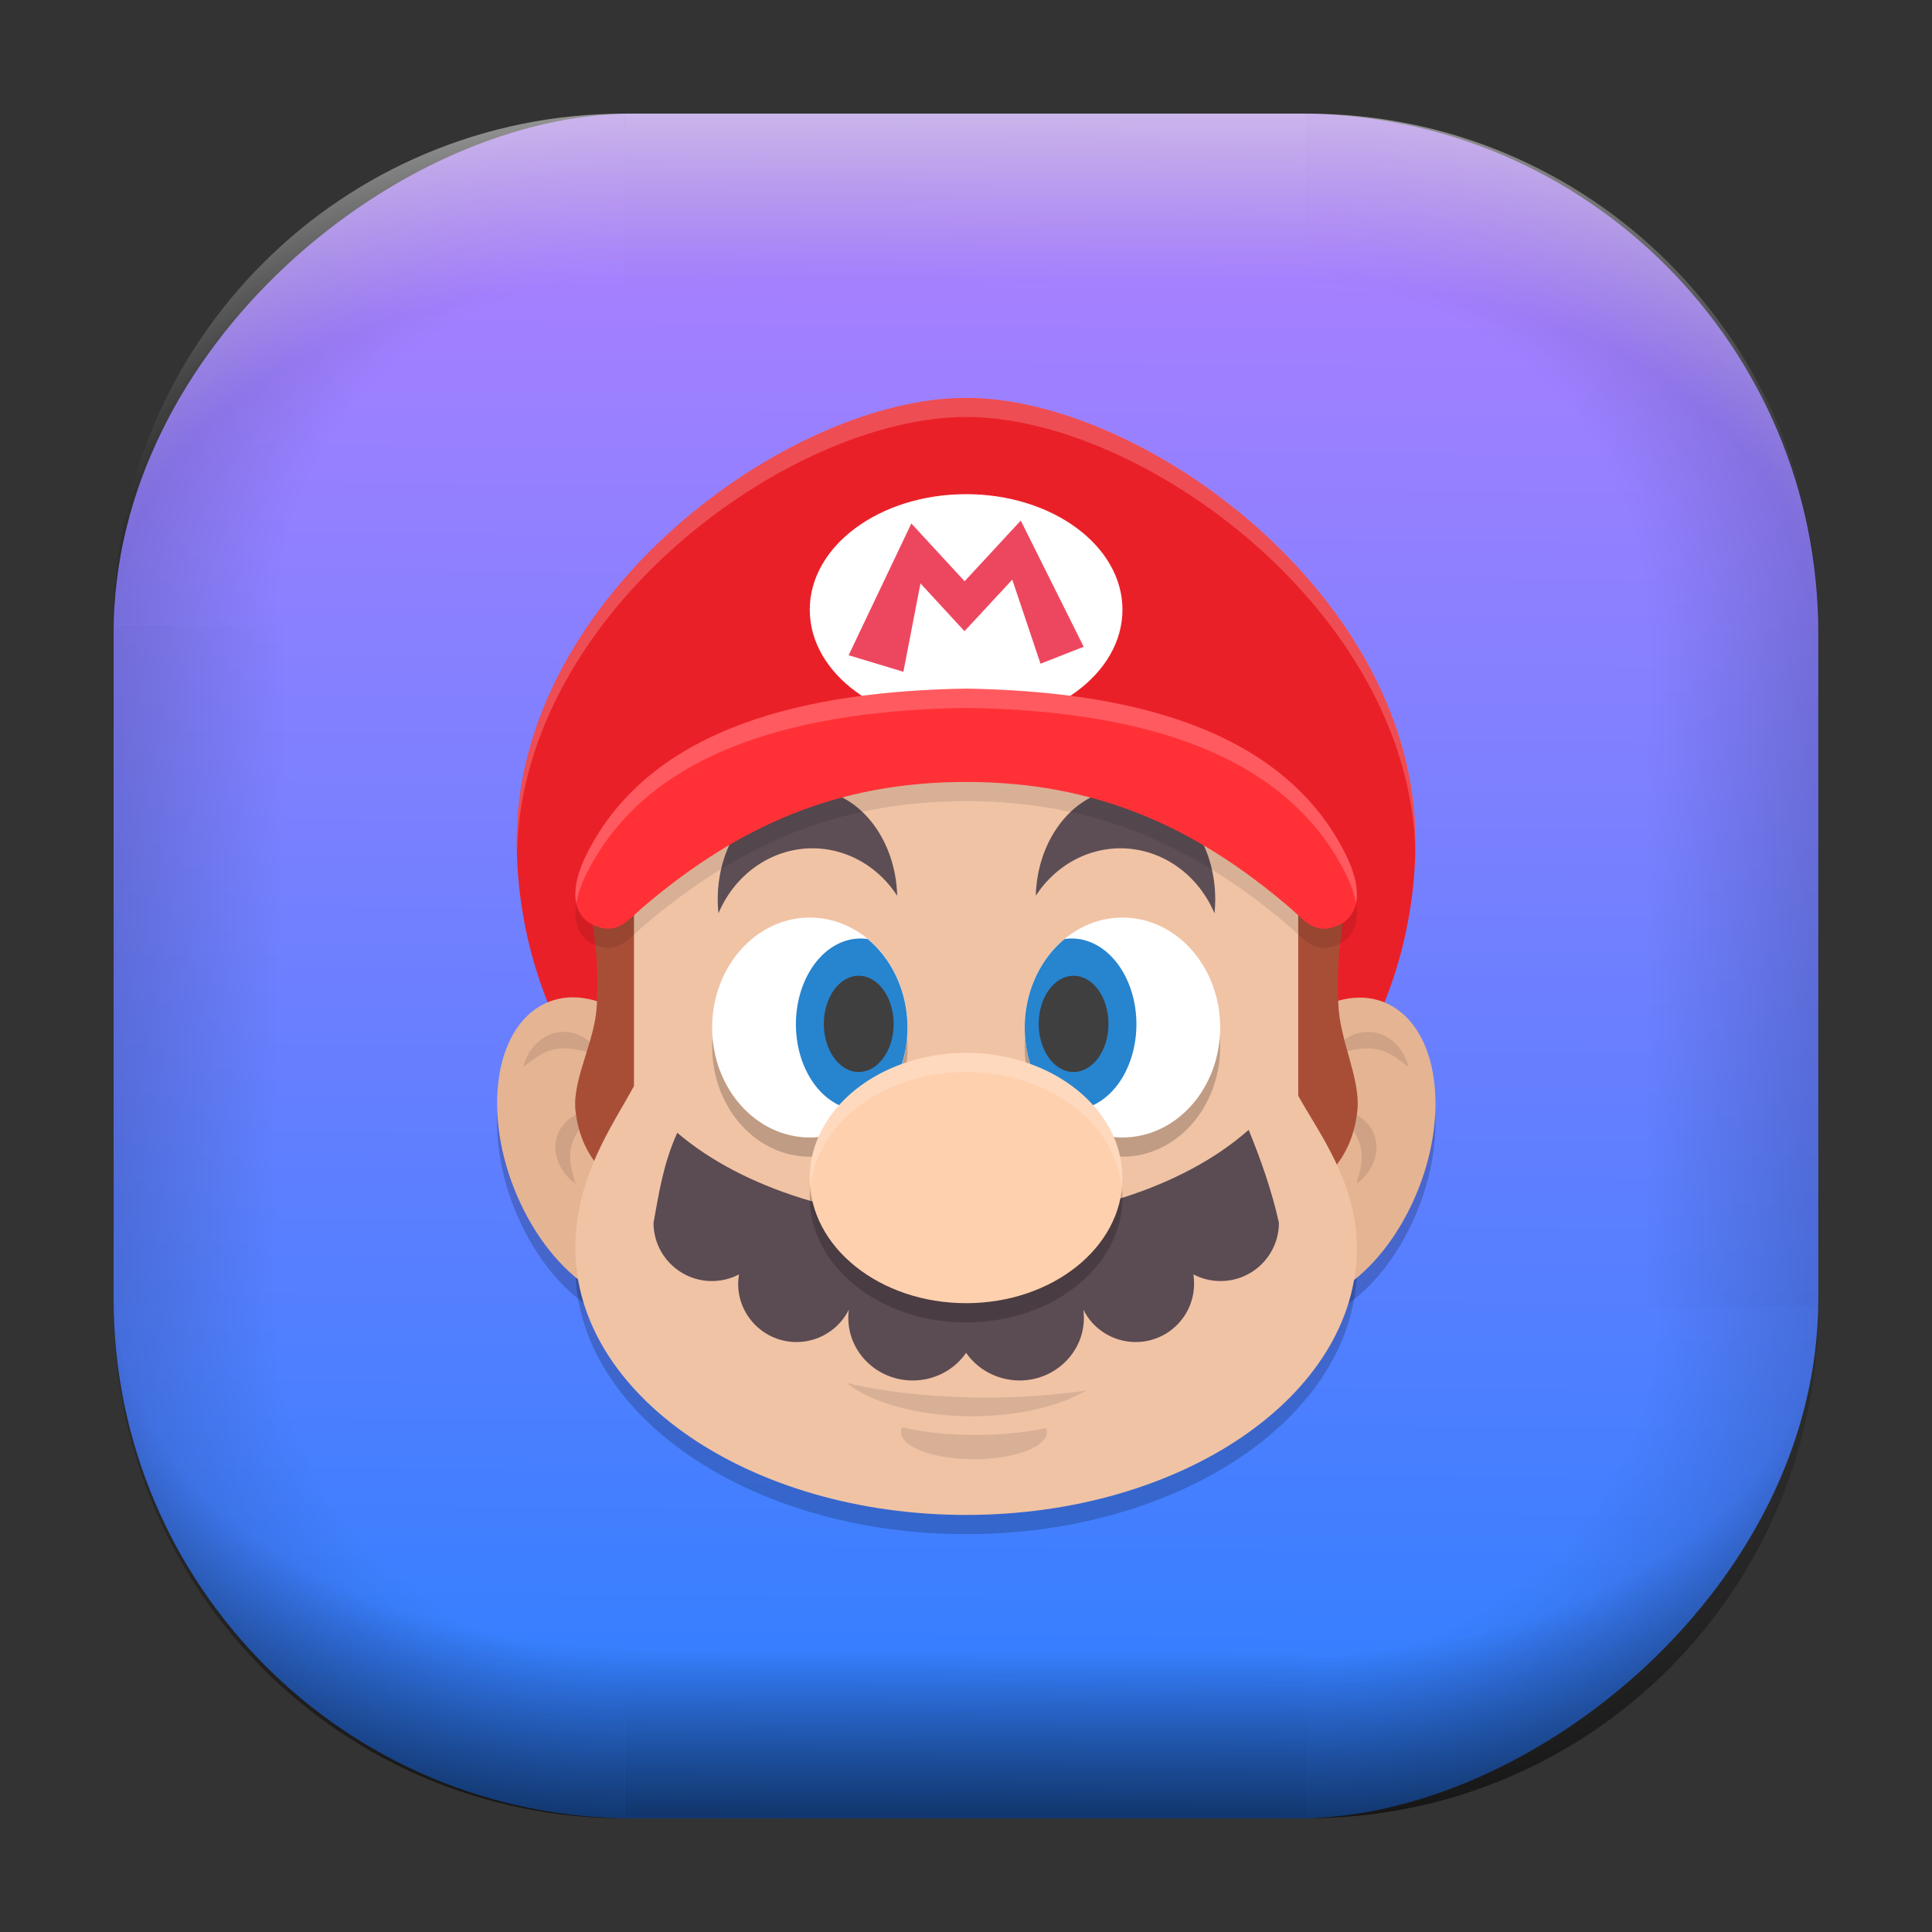 <?xml version="1.0" encoding="UTF-8" standalone="no"?>
<svg
   width="68"
   height="68"
   viewBox="0 0 17.992 17.992"
   version="1.1"
   id="svg1114"
   inkscape:version="1.3.2 (091e20ef0f, 2023-11-25)"
   sodipodi:docname="smw.svg"
   xmlns:inkscape="http://www.inkscape.org/namespaces/inkscape"
   xmlns:sodipodi="http://sodipodi.sourceforge.net/DTD/sodipodi-0.dtd"
   xmlns:xlink="http://www.w3.org/1999/xlink"
   xmlns="http://www.w3.org/2000/svg"
   xmlns:svg="http://www.w3.org/2000/svg"
   xmlns:rdf="http://www.w3.org/1999/02/22-rdf-syntax-ns#"
   xmlns:cc="http://creativecommons.org/ns#"
   xmlns:dc="http://purl.org/dc/elements/1.1/">
  <rect x="0" y="0" width="17.992" height="17.992" fill="#333333" stroke="none"/>
  <style
     type="text/css"
     id="current-color-scheme">.ColorScheme-Highlight { color:#5599ff; }
</style>
  <defs
     id="defs1108">
    <linearGradient
       id="linearGradient12"
       inkscape:collect="always">
      <stop
         style="stop-color:#ffffff;stop-opacity:0;"
         offset="0"
         id="stop10" />
      <stop
         id="stop11"
         offset="0.659"
         style="stop-color:#ffffff;stop-opacity:0" />
      <stop
         style="stop-color:#ffffff;stop-opacity:1;"
         offset="1"
         id="stop12" />
    </linearGradient>
    <linearGradient
       id="linearGradient9"
       inkscape:collect="always">
      <stop
         style="stop-color:#000000;stop-opacity:0;"
         offset="0"
         id="stop1" />
      <stop
         id="stop8"
         offset="0.661"
         style="stop-color:#000000;stop-opacity:0" />
      <stop
         style="stop-color:#000000;stop-opacity:1;"
         offset="1"
         id="stop9" />
    </linearGradient>
    <linearGradient
       id="linearGradient7"
       inkscape:collect="always">
      <stop
         style="stop-color:#000000;stop-opacity:0;"
         offset="0"
         id="stop5" />
      <stop
         id="stop6"
         offset="0.659"
         style="stop-color:#000000;stop-opacity:0" />
      <stop
         style="stop-color:#000000;stop-opacity:1;"
         offset="1"
         id="stop7" />
    </linearGradient>
    <linearGradient
       id="linearGradient4"
       inkscape:collect="always">
      <stop
         style="stop-color:#000000;stop-opacity:0;"
         offset="0"
         id="stop2" />
      <stop
         id="stop3"
         offset="0.671"
         style="stop-color:#000000;stop-opacity:0" />
      <stop
         style="stop-color:#000000;stop-opacity:1;"
         offset="1"
         id="stop4" />
    </linearGradient>
    <linearGradient
       inkscape:collect="always"
       id="linearGradient899">
      <stop
         style="stop-color:#b380ff;stop-opacity:1;"
         offset="0"
         id="stop895" />
      <stop
         style="stop-color:#2a7fff;stop-opacity:1;"
         offset="1"
         id="stop897" />
    </linearGradient>
    <linearGradient
       id="linearGradient1167"
       x1="40.752"
       x2="40.752"
       y1="28.508"
       y2="17.206"
       gradientUnits="userSpaceOnUse">
      <stop
         style="stop-color:#84fb6e;stop-opacity:1"
         stop-color="#0ab816"
         offset="0"
         id="stop1163" />
      <stop
         style="stop-color:#0dd41a;stop-opacity:1"
         stop-color="#0cf36c"
         offset="1"
         id="stop1165" />
    </linearGradient>
    <linearGradient
       id="cornerBevel"
       inkscape:collect="always">
      <stop
         style="stop-color:#000000;stop-opacity:0;"
         offset="0"
         id="stop2663" />
      <stop
         id="stop2671"
         offset="0.667"
         style="stop-color:#000000;stop-opacity:0" />
      <stop
         style="stop-color:#000000;stop-opacity:1;"
         offset="1"
         id="stop2661" />
    </linearGradient>
    <linearGradient
       id="bevel"
       inkscape:collect="always">
      <stop
         id="stop2685"
         offset="0"
         style="stop-color:#000000;stop-opacity:1;" />
      <stop
         id="stop2687"
         offset="1"
         style="stop-color:#000000;stop-opacity:0;" />
    </linearGradient>
    <linearGradient
       id="highlightCorner"
       inkscape:collect="always">
      <stop
         style="stop-color:#ffffff;stop-opacity:0;"
         offset="0"
         id="stop2613" />
      <stop
         id="stop2621"
         offset="0.667"
         style="stop-color:#ffffff;stop-opacity:0" />
      <stop
         style="stop-color:#ffffff;stop-opacity:1;"
         offset="1"
         id="stop2611" />
    </linearGradient>
    <linearGradient
       inkscape:collect="always"
       id="highlight">
      <stop
         style="stop-color:#ffffff;stop-opacity:1;"
         offset="0"
         id="stop2921" />
      <stop
         style="stop-color:#ffffff;stop-opacity:0;"
         offset="1"
         id="stop2923" />
    </linearGradient>
    <radialGradient
       inkscape:collect="always"
       xlink:href="#highlightCorner"
       id="radialGradient15"
       gradientUnits="userSpaceOnUse"
       gradientTransform="matrix(0.043,-12.079,17.934,0.064,14.524,-50.374)"
       cx="-4.58"
       cy="-0.502"
       fx="-4.58"
       fy="-0.502"
       r="0.397" />
    <linearGradient
       inkscape:collect="always"
       xlink:href="#highlight"
       id="linearGradient15"
       gradientUnits="userSpaceOnUse"
       x1="-3.845"
       y1="-1.153"
       x2="-3.845"
       y2="-0.895"
       gradientTransform="matrix(6.092,0,0,6.092,32.229,7.154)" />
    <radialGradient
       inkscape:collect="always"
       xlink:href="#linearGradient12"
       id="radialGradient17"
       gradientUnits="userSpaceOnUse"
       gradientTransform="matrix(-0.022,-12.045,-17.968,0.034,1.664,-50.223)"
       cx="-4.575"
       cy="-0.553"
       fx="-4.575"
       fy="-0.553"
       r="0.397" />
    <radialGradient
       inkscape:collect="always"
       xlink:href="#linearGradient7"
       id="radialGradient18"
       gradientUnits="userSpaceOnUse"
       gradientTransform="matrix(0.065,12.1,17.934,-0.096,14.61,64.748)"
       cx="-4.428"
       cy="-0.501"
       fx="-4.428"
       fy="-0.501"
       r="0.397" />
    <linearGradient
       inkscape:collect="always"
       xlink:href="#bevel"
       id="linearGradient18"
       gradientUnits="userSpaceOnUse"
       x1="-3.842"
       y1="-1.451"
       x2="-3.841"
       y2="-1.197"
       gradientTransform="matrix(6.092,0,0,6.092,32.229,-7.154)" />
    <radialGradient
       inkscape:collect="always"
       xlink:href="#linearGradient4"
       id="radialGradient20"
       gradientUnits="userSpaceOnUse"
       gradientTransform="matrix(-0.01,11.991,-17.967,-0.015,1.735,64.306)"
       cx="-4.424"
       cy="-0.55"
       fx="-4.424"
       fy="-0.55"
       r="0.397" />
    <radialGradient
       inkscape:collect="always"
       xlink:href="#cornerBevel"
       id="radialGradient25"
       gradientUnits="userSpaceOnUse"
       gradientTransform="matrix(12.185,0,0,12.185,59.631,10.378)"
       cx="-4.457"
       cy="-0.449"
       fx="-4.457"
       fy="-0.449"
       r="0.397" />
    <linearGradient
       inkscape:collect="always"
       xlink:href="#bevel"
       id="linearGradient25"
       gradientUnits="userSpaceOnUse"
       x1="-3.849"
       y1="-1.146"
       x2="-3.846"
       y2="-0.891"
       gradientTransform="matrix(6.092,0,0,6.092,32.229,7.154)" />
    <radialGradient
       inkscape:collect="always"
       xlink:href="#cornerBevel"
       id="radialGradient29"
       gradientUnits="userSpaceOnUse"
       gradientTransform="matrix(0,-12.185,12.185,0,11.274,-44.428)"
       cx="-4.571"
       cy="-0.487"
       fx="-4.571"
       fy="-0.487"
       r="0.397" />
    <radialGradient
       inkscape:collect="always"
       xlink:href="#cornerBevel"
       id="radialGradient30"
       gradientUnits="userSpaceOnUse"
       gradientTransform="matrix(-12.185,-0.049,0.048,-11.942,-43.502,3.852)"
       cx="-4.534"
       cy="-0.603"
       fx="-4.534"
       fy="-0.603"
       r="0.397" />
    <radialGradient
       inkscape:collect="always"
       xlink:href="#linearGradient9"
       id="radialGradient31"
       gradientUnits="userSpaceOnUse"
       gradientTransform="matrix(0,-12.152,11.979,0,18.476,-48.771)"
       cx="-4.418"
       cy="-0.565"
       fx="-4.418"
       fy="-0.565"
       r="0.397" />
    <linearGradient
       inkscape:collect="always"
       xlink:href="#bevel"
       id="linearGradient34"
       gradientUnits="userSpaceOnUse"
       x1="-3.997"
       y1="-1.222"
       x2="-4"
       y2="-0.967"
       gradientTransform="matrix(6.092,0,0,6.092,17.025,8.05)" />
    <linearGradient
       inkscape:collect="always"
       xlink:href="#bevel"
       id="linearGradient35"
       gradientUnits="userSpaceOnUse"
       x1="-4.092"
       y1="-1.449"
       x2="-4.095"
       y2="-1.197"
       gradientTransform="matrix(6.092,0,0,6.092,16.129,-7.154)" />
    <linearGradient
       inkscape:collect="always"
       xlink:href="#bevel"
       id="linearGradient36"
       gradientUnits="userSpaceOnUse"
       x1="-3.873"
       y1="-1.372"
       x2="-3.877"
       y2="-1.116"
       gradientTransform="matrix(6.092,0,0,6.092,31.333,-8.05)" />
    <linearGradient
       id="paint2_linear_77:3-7"
       x1="79.398"
       y1="-197.844"
       x2="82.901"
       y2="-199.978"
       gradientUnits="userSpaceOnUse"
       gradientTransform="matrix(1.925,0,0,1.731,-40.887,399.617)">
      <stop
         stop-color="#EBFAFF"
         stop-opacity="0.1"
         id="stop29-5-7"
         offset="0"
         style="stop-color:#c3c3c3;stop-opacity:1;" />
      <stop
         offset="1"
         stop-color="#70A9FF"
         stop-opacity="0.5"
         id="stop30-0-1"
         style="stop-color:#05c7ff;stop-opacity:0.8;" />
    </linearGradient>
    <linearGradient
       inkscape:collect="always"
       xlink:href="#linearGradient899"
       id="linearGradient926"
       x1="0.989"
       y1="-9.341"
       x2="16.919"
       y2="-9.225"
       gradientUnits="userSpaceOnUse"
       gradientTransform="translate(-0.926,0.476)" />
    <linearGradient
       id="linearGradient4574">
      <stop
         style="stop-color:#f4be00;stop-opacity:1;"
         offset="0"
         id="stop10278" />
      <stop
         style="stop-color:#fff4ca;stop-opacity:1"
         offset="1"
         id="stop10280" />
    </linearGradient>
    <linearGradient
       id="linearGradient4838">
      <stop
         offset="0"
         style="stop-color:#2e9000;stop-opacity:1"
         id="stop10268" />
      <stop
         offset="1"
         style="stop-color:#00ba00;stop-opacity:1"
         id="stop10270" />
    </linearGradient>
  </defs>
  <sodipodi:namedview
     id="base"
     pagecolor="#e2e2e2"
     bordercolor="#666666"
     borderopacity="1.0"
     inkscape:pageopacity="0"
     inkscape:pageshadow="2"
     inkscape:zoom="9.7248729"
     inkscape:cx="33.933605"
     inkscape:cy="38.663744"
     inkscape:document-units="px"
     inkscape:current-layer="layer1"
     inkscape:document-rotation="0"
     showgrid="true"
     units="px"
     inkscape:window-width="1920"
     inkscape:window-height="990"
     inkscape:window-x="0"
     inkscape:window-y="0"
     inkscape:window-maximized="1"
     inkscape:object-paths="true"
     inkscape:snap-grids="true"
     inkscape:snap-intersection-paths="true"
     inkscape:snap-smooth-nodes="true"
     inkscape:snap-midpoints="true"
     inkscape:showpageshadow="2"
     inkscape:pagecheckerboard="0"
     inkscape:deskcolor="#d1d1d1">
    <inkscape:grid
       id="grid2"
       units="px"
       originx="0"
       originy="0"
       spacingx="0.265"
       spacingy="0.265"
       empcolor="#0099e5"
       empopacity="0.302"
       color="#0099e5"
       opacity="0.149"
       empspacing="5"
       dotted="false"
       gridanglex="30"
       gridanglez="30"
       visible="true" />
  </sodipodi:namedview>
  <g
     inkscape:label="Layer 1"
     inkscape:groupmode="layer"
     id="layer1">
    <g
       id="g918"
       transform="translate(0.476,0.926)">
      <rect
         ry="4.836"
         rx="4.836"
         style="fill:url(#linearGradient926);fill-opacity:1;stroke-width:6.092"
         x="0.132"
         y="-16.457"
         width="15.875"
         height="15.875"
         id="use1056"
         transform="rotate(90)"
         class="ColorScheme-Highlight" />
      <path
         d="m 5.345,0.132 c -2.638,0 -4.762,2.124 -4.762,4.762 H 5.345 Z"
         style="opacity:0.15;fill:url(#radialGradient25);fill-opacity:1;stroke-width:6.092"
         id="path20" />
      <rect
         y="0.132"
         x="5.345"
         height="1.587"
         width="6.35"
         id="rect20"
         style="opacity:0.15;fill:url(#linearGradient25);fill-opacity:1;stroke-width:4.836;stroke-linecap:round;stroke-linejoin:round;paint-order:stroke fill markers" />
      <path
         d="m 0.582,11.245 c 0,2.638 2.124,4.762 4.762,4.762 v -4.762 z"
         style="opacity:0.15;fill:url(#radialGradient29);fill-opacity:1;stroke-width:6.092"
         id="use20" />
      <rect
         y="0.582"
         x="-11.245"
         height="1.587"
         width="6.35"
         id="use21"
         style="opacity:0.15;fill:url(#linearGradient34);fill-opacity:1;stroke-width:4.836;stroke-linecap:round;stroke-linejoin:round;paint-order:stroke fill markers"
         transform="rotate(-90)" />
      <path
         d="m 11.695,16.007 c 2.638,0 4.763,-2.124 4.763,-4.762 h -4.763 z"
         style="opacity:0.15;fill:url(#radialGradient30);fill-opacity:1;stroke-width:6.092"
         id="use22" />
      <rect
         y="-16.007"
         x="-11.695"
         height="1.587"
         width="6.35"
         id="use23"
         style="opacity:0.15;fill:url(#linearGradient35);fill-opacity:1;stroke-width:4.836;stroke-linecap:round;stroke-linejoin:round;paint-order:stroke fill markers"
         transform="scale(-1)" />
      <path
         d="m 16.457,4.895 c 0,-2.638 -2.124,-4.762 -4.763,-4.762 V 4.895 Z"
         style="opacity:0.15;fill:url(#radialGradient31);fill-opacity:1;stroke-width:6.092"
         id="use24" />
      <rect
         y="-16.457"
         x="4.895"
         height="1.587"
         width="6.35"
         id="use25"
         style="opacity:0.15;fill:url(#linearGradient36);fill-opacity:1;stroke-width:4.836;stroke-linecap:round;stroke-linejoin:round;paint-order:stroke fill markers"
         transform="rotate(90)" />
      <path
         d="m 5.345,0.132 c -2.638,0 -4.763,2.124 -4.763,4.762 H 5.345 Z"
         style="opacity:0.5;fill:url(#radialGradient15);fill-opacity:1;stroke-width:6.092"
         id="path14" />
      <rect
         y="0.132"
         x="5.345"
         height="1.587"
         width="6.35"
         id="rect14"
         style="opacity:0.5;fill:url(#linearGradient15);fill-opacity:1;stroke-width:4.836;stroke-linecap:round;stroke-linejoin:round;paint-order:stroke fill markers" />
      <path
         d="m 11.695,0.132 c 2.638,0 4.763,2.124 4.763,4.762 h -4.763 z"
         style="opacity:0.5;fill:url(#radialGradient17);fill-opacity:1;stroke-width:6.092"
         id="use14" />
      <path
         id="path17"
         style="opacity:0.5;fill:url(#radialGradient18);fill-opacity:1;stroke-width:6.092"
         d="m 5.345,16.007 c -2.638,0 -4.763,-2.124 -4.763,-4.763 h 4.763 z" />
      <rect
         style="opacity:0.5;fill:url(#linearGradient18);fill-opacity:1;stroke-width:4.836;stroke-linecap:round;stroke-linejoin:round;paint-order:stroke fill markers"
         id="rect17"
         width="6.35"
         height="1.587"
         x="5.345"
         y="-16.007"
         transform="scale(1,-1)" />
      <path
         id="use17"
         style="opacity:0.5;fill:url(#radialGradient20);fill-opacity:1;stroke-width:6.092"
         d="m 11.695,16.007 c 2.638,0 4.763,-2.124 4.763,-4.763 h -4.763 z" />
    </g>
    <ellipse
       style="opacity:0.2;stroke-width:0.143"
       cx="0.477"
       cy="12.318"
       rx="0.943"
       ry="1.489"
       transform="matrix(0.856,-0.518,0.426,0.905,0,0)"
       id="ellipse1" />
    <ellipse
       style="opacity:0.2;stroke-width:0.143"
       cx="-15.888"
       cy="2.955"
       rx="0.943"
       ry="1.489"
       transform="matrix(-0.856,-0.518,-0.426,0.905,0,0)"
       id="ellipse2" />
    <path
       style="opacity:0.2;stroke-width:0.143"
       d="m 5.904,7.948 v 2.345 c -0.193,0.357 -0.546,0.843 -0.546,1.507 0,1.374 1.629,2.487 3.639,2.487 2.01,0 3.639,-1.113 3.639,-2.487 0,-0.609 -0.353,-1.069 -0.546,-1.416 V 7.948 L 8.997,6.798 Z"
       id="path2" />
    <path
       style="fill:#ea2028;stroke-width:0.143"
       d="m 13.182,7.828 c 0,2.277 -1.874,4.123 -4.185,4.123 -2.311,0 -4.185,-1.846 -4.185,-4.123 0,-2.277 2.534,-4.123 4.185,-4.123 1.651,0 4.185,1.846 4.185,4.123 z"
       id="path3" />
    <ellipse
       style="fill:#e5b493;stroke-width:0.143"
       cx="-15.811"
       cy="2.8"
       rx="0.943"
       ry="1.489"
       transform="matrix(-0.856,-0.518,-0.426,0.905,0,0)"
       id="ellipse3" />
    <path
       style="opacity:0.1;stroke-width:0.143"
       d="m 12.74,9.609 c 0.176,3.29e-4 0.331,0.135 0.378,0.329 -0.121,-0.092 -0.209,-0.175 -0.389,-0.176 -0.083,8e-5 -0.249,0.042 -0.326,0.064 0.071,-0.135 0.199,-0.217 0.336,-0.217 z"
       id="path4" />
    <path
       style="opacity:0.1;stroke-width:0.143"
       d="m 12.792,10.553 c 0.069,0.16 0.003,0.353 -0.16,0.471 0.039,-0.146 0.082,-0.258 0.013,-0.421 -0.033,-0.076 -0.136,-0.209 -0.187,-0.271 0.154,0.012 0.28,0.096 0.334,0.22 z"
       id="path5" />
    <path
       style="fill:#a84e37;stroke-width:0.143"
       d="m 12.546,8.207 h -0.817 v 3.09 c 0.531,-0.179 0.861,-0.448 0.913,-0.966 0.024,-0.292 -0.162,-0.634 -0.178,-0.97 -0.025,-0.532 0.048,-0.668 0.082,-1.154 z"
       id="path6" />
    <ellipse
       style="fill:#e5b493;stroke-width:0.143"
       cx="0.554"
       cy="12.164"
       rx="0.943"
       ry="1.489"
       transform="matrix(0.856,-0.518,0.426,0.905,0,0)"
       id="ellipse6" />
    <path
       style="opacity:0.1;stroke-width:0.143"
       d="M 5.251,9.609 C 5.075,9.609 4.92,9.744 4.873,9.937 4.995,9.845 5.083,9.762 5.262,9.762 c 0.083,8e-5 0.249,0.042 0.326,0.064 C 5.517,9.691 5.389,9.609 5.251,9.609 Z"
       id="path7" />
    <path
       style="opacity:0.1;stroke-width:0.143"
       d="m 5.199,10.553 c -0.068,0.16 -0.003,0.353 0.16,0.471 -0.039,-0.146 -0.082,-0.258 -0.013,-0.421 0.033,-0.076 0.136,-0.209 0.187,-0.271 -0.154,0.012 -0.28,0.096 -0.334,0.22 z"
       id="path8" />
    <path
       style="fill:#a84e37;stroke-width:0.143"
       d="m 5.476,8.207 h 0.817 v 3.09 C 5.763,11.117 5.41,10.848 5.358,10.331 5.334,10.039 5.542,9.697 5.558,9.361 5.584,8.829 5.511,8.693 5.476,8.207 Z"
       id="path9" />
    <path
       style="fill:#f0c3a5;stroke-width:0.143"
       d="m 5.904,7.769 v 2.345 c -0.193,0.357 -0.546,0.843 -0.546,1.507 0,1.374 1.629,2.487 3.639,2.487 2.01,0 3.639,-1.113 3.639,-2.487 0,-0.609 -0.353,-1.069 -0.546,-1.416 V 7.769 L 8.997,6.619 Z"
       id="path10" />
    <path
       style="opacity:0.1;stroke-width:0.143"
       d="M 7.884,12.879 A 1.349,0.617 0 0 0 9.052,13.189 1.349,0.617 0 0 0 10.116,12.949 2.081,0.617 0 0 1 9.184,13.015 2.081,0.617 0 0 1 7.884,12.879 Z M 8.403,13.29 a 0.679,0.252 0 0 0 -0.012,0.047 0.679,0.252 0 0 0 0.679,0.252 0.679,0.252 0 0 0 0.679,-0.252 0.679,0.252 0 0 0 -0.008,-0.039 0.979,0.252 0 0 1 -0.653,0.065 0.979,0.252 0 0 1 -0.684,-0.072 z"
       id="path11" />
    <ellipse
       style="opacity:0.2;stroke-width:0.143"
       cx="7.542"
       cy="9.748"
       rx="0.91"
       ry="1.024"
       id="ellipse11" />
    <path
       style="fill:#5b4b53;stroke-width:0.143"
       d="m 11.627,10.523 c -0.604,0.535 -1.606,0.855 -2.677,0.855 -1.051,-9.91e-4 -2.036,-0.31 -2.643,-0.829 -0.131,0.291 -0.17,0.56 -0.221,0.838 -1.86e-5,0.3 0.244,0.543 0.544,0.543 0.088,-6.2e-5 0.174,-0.021 0.252,-0.062 -0.005,0.028 -0.007,0.057 -0.008,0.087 5.2e-5,0.3 0.244,0.543 0.544,0.543 0.206,-2.73e-4 0.395,-0.117 0.487,-0.301 -0.004,0.025 -0.005,0.049 -0.005,0.075 3.9e-5,0.322 0.268,0.584 0.6,0.584 0.199,-6.6e-5 0.386,-0.096 0.497,-0.258 0.111,0.161 0.298,0.257 0.497,0.258 0.331,5.2e-5 0.6,-0.261 0.6,-0.584 -2.15e-4,-0.025 -0.002,-0.049 -0.005,-0.075 0.092,0.184 0.28,0.301 0.487,0.301 0.301,-3e-6 0.544,-0.243 0.544,-0.543 -2.38e-4,-0.029 -0.002,-0.058 -0.006,-0.087 0.078,0.041 0.164,0.062 0.252,0.062 0.301,-4e-6 0.544,-0.243 0.544,-0.543 -0.066,-0.299 -0.173,-0.6 -0.281,-0.863 z"
       id="path12" />
    <path
       style="fill:#5d4e55;stroke-width:0.143"
       d="M 7.519,7.346 A 0.836,1.028 0 0 0 6.684,8.373 0.836,1.028 0 0 0 6.691,8.505 0.961,1.028 0 0 1 7.566,7.9 0.961,1.028 0 0 1 8.355,8.342 0.836,1.028 0 0 0 7.519,7.346 Z"
       id="path13" />
    <ellipse
       style="fill:#ffffff;stroke-width:0.143"
       cx="8.997"
       cy="5.678"
       rx="1.456"
       ry="1.076"
       id="ellipse13" />
    <path
       style="fill:#ed475f;stroke-width:0.143"
       d="M 9.506,4.848 8.983,5.413 8.487,4.875 7.903,6.102 8.413,6.256 8.572,5.433 8.982,5.878 9.427,5.398 9.69,6.181 10.092,6.023 Z"
       id="path14-3" />
    <ellipse
       style="opacity:0.2;stroke-width:0.143"
       cx="-10.453"
       cy="9.748"
       rx="0.91"
       ry="1.024"
       transform="scale(-1,1)"
       id="ellipse14" />
    <ellipse
       style="fill:#ffffff;stroke-width:0.143"
       cx="7.542"
       cy="9.569"
       rx="0.91"
       ry="1.024"
       id="ellipse15" />
    <path
       style="fill:#2784cf;stroke-width:0.143"
       d="M 8.013,8.74 A 0.602,0.799 0 0 0 7.412,9.538 0.602,0.799 0 0 0 8.013,10.337 0.602,0.799 0 0 0 8.169,10.31 0.91,1.024 0 0 0 8.451,9.569 0.91,1.024 0 0 0 8.08,8.745 a 0.602,0.799 0 0 0 -0.067,-0.005 z"
       id="path15" />
    <ellipse
       style="fill:#3f3f3f;stroke-width:0.143"
       cx="7.997"
       cy="9.535"
       rx="0.325"
       ry="0.448"
       id="ellipse16" />
    <path
       style="fill:#5d4e55;stroke-width:0.143"
       d="m 10.481,7.346 a 0.836,1.028 0 0 1 0.836,1.028 0.836,1.028 0 0 1 -0.007,0.132 A 0.961,1.028 0 0 0 10.435,7.9 0.961,1.028 0 0 0 9.646,8.342 0.836,1.028 0 0 1 10.481,7.346 Z"
       id="path16" />
    <ellipse
       style="fill:#ffffff;stroke-width:0.143"
       cx="-10.453"
       cy="9.569"
       rx="0.91"
       ry="1.024"
       transform="scale(-1,1)"
       id="ellipse17" />
    <path
       style="fill:#2784cf;stroke-width:0.143"
       d="M 9.981,8.74 A 0.602,0.799 0 0 1 10.583,9.538 0.602,0.799 0 0 1 9.981,10.337 0.602,0.799 0 0 1 9.825,10.31 0.91,1.024 0 0 1 9.543,9.569 0.91,1.024 0 0 1 9.914,8.745 a 0.602,0.799 0 0 1 0.067,-0.005 z"
       id="path17-6" />
    <ellipse
       style="fill:#3f3f3f;stroke-width:0.143"
       cx="-9.998"
       cy="9.535"
       rx="0.325"
       ry="0.448"
       transform="scale(-1,1)"
       id="ellipse18" />
    <ellipse
       style="opacity:0.2;stroke-width:0.143"
       cx="8.997"
       cy="11.15"
       rx="1.456"
       ry="1.165"
       id="ellipse19" />
    <ellipse
       style="fill:#ffd0ae;stroke-width:0.143"
       cx="8.997"
       cy="10.971"
       rx="1.456"
       ry="1.165"
       id="ellipse20" />
    <path
       style="opacity:0.1;stroke-width:0.143"
       d="M 8.997,6.592 C 7.565,6.616 6.067,6.923 5.462,8.136 5.342,8.377 5.285,8.671 5.52,8.791 5.736,8.893 5.831,8.766 5.981,8.633 6.878,7.866 7.803,7.461 8.997,7.461 c 1.194,0 2.12,0.405 3.016,1.172 0.15,0.133 0.245,0.26 0.461,0.158 C 12.709,8.671 12.653,8.377 12.532,8.136 11.927,6.923 10.43,6.616 8.997,6.592 Z"
       id="path20-7" />
    <path
       style="fill:#ff3137;stroke-width:0.143"
       d="M 8.997,6.413 C 7.565,6.437 6.067,6.743 5.462,7.957 5.342,8.198 5.285,8.492 5.52,8.612 5.736,8.713 5.831,8.586 5.981,8.454 6.878,7.687 7.803,7.282 8.997,7.282 c 1.194,0 2.12,0.405 3.016,1.172 0.15,0.133 0.245,0.26 0.461,0.158 0.235,-0.12 0.178,-0.414 0.058,-0.655 C 11.927,6.743 10.43,6.437 8.997,6.413 Z"
       id="path21" />
    <path
       style="opacity:0.2;fill:#ffffff;stroke-width:0.143"
       d="m 8.997,3.704 c -1.651,0 -4.185,1.846 -4.185,4.123 0,0.035 0.001,0.07 0.003,0.105 0.055,-2.243 2.55,-4.049 4.183,-4.049 1.633,0 4.128,1.806 4.183,4.049 9.79e-4,-0.035 0.002,-0.07 0.002,-0.105 0,-2.277 -2.534,-4.123 -4.185,-4.123 z"
       id="path22" />
    <path
       style="opacity:0.2;fill:#ffffff;stroke-width:0.143"
       d="m 8.997,9.805 a 1.456,1.165 0 0 0 -1.456,1.165 1.456,1.165 0 0 0 0.005,0.093 1.456,1.165 0 0 1 1.45,-1.08 1.456,1.165 0 0 1 1.45,1.072 1.456,1.165 0 0 0 0.004,-0.086 1.456,1.165 0 0 0 -1.456,-1.165 z"
       id="path23" />
    <path
       style="opacity:0.2;fill:#ffffff;stroke-width:0.143"
       d="M 8.997,6.413 C 7.565,6.436 6.067,6.743 5.462,7.957 5.387,8.107 5.337,8.278 5.367,8.414 5.382,8.322 5.418,8.225 5.462,8.136 6.067,6.923 7.565,6.616 8.997,6.592 c 1.432,0.023 2.93,0.33 3.535,1.544 0.045,0.089 0.08,0.186 0.095,0.278 0.03,-0.136 -0.02,-0.307 -0.095,-0.457 C 11.927,6.743 10.43,6.436 8.997,6.413 Z"
       id="path24" />
  </g>
</svg>
